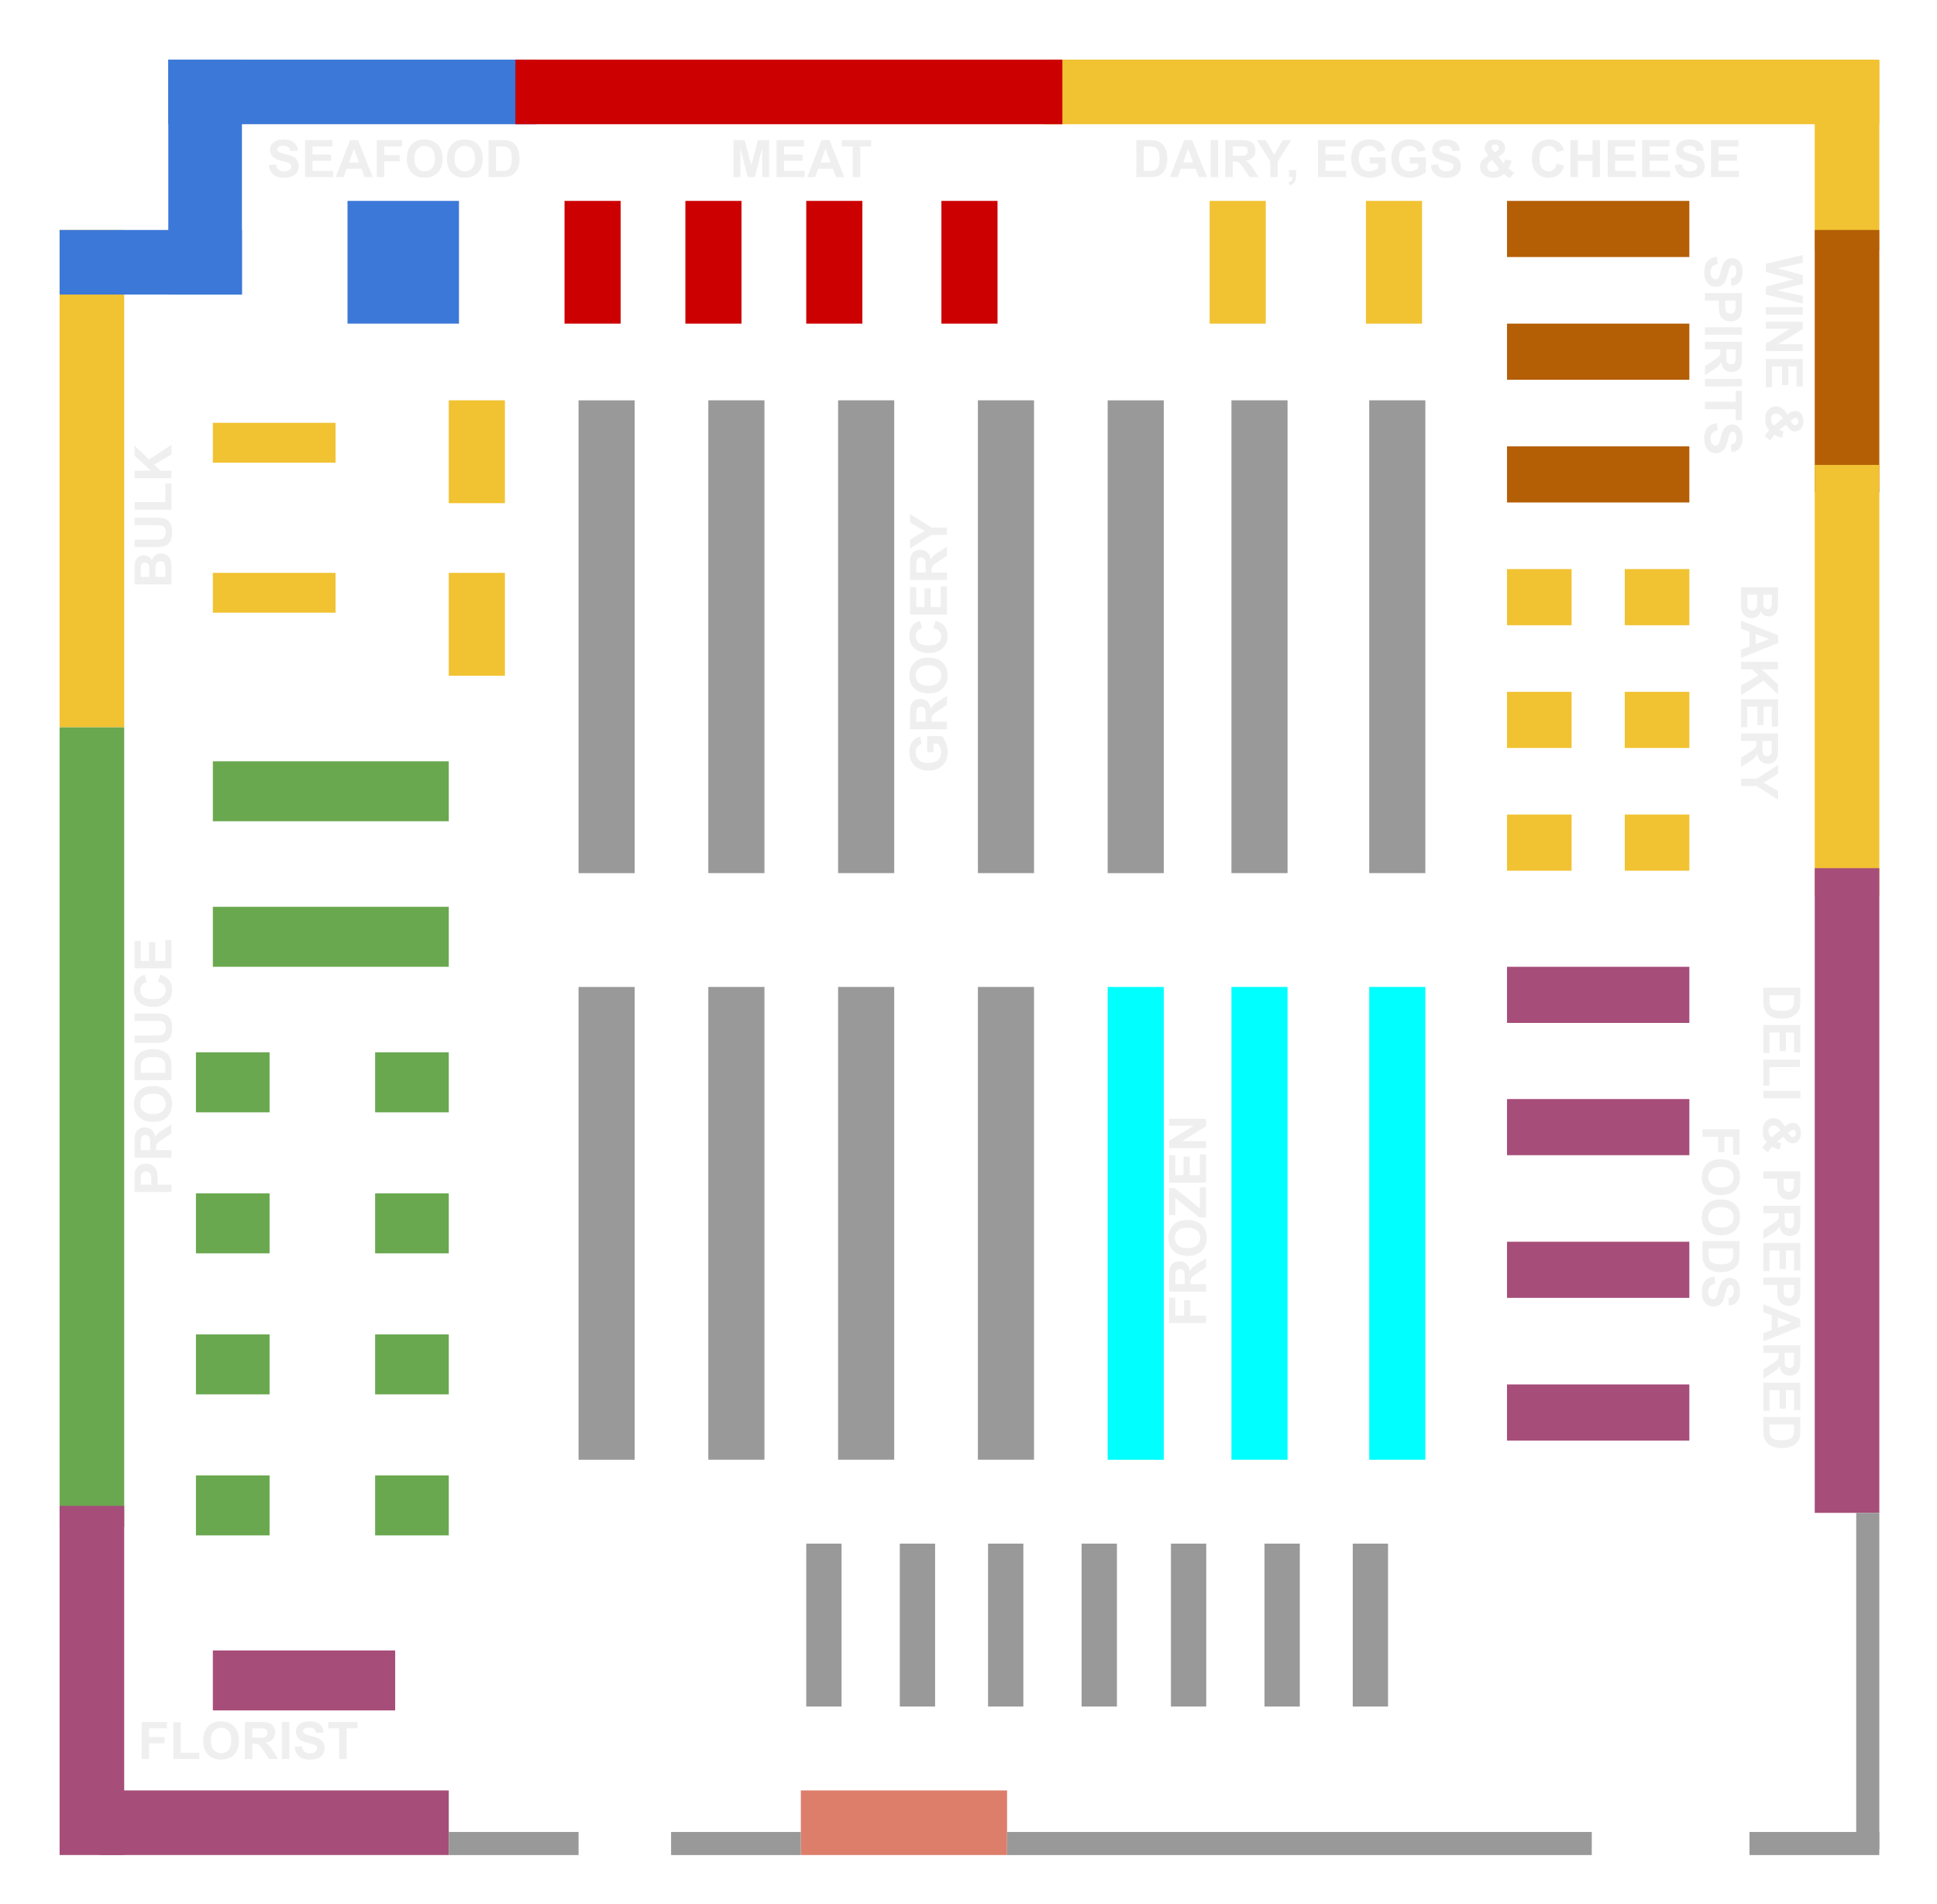 <svg xmlns="http://www.w3.org/2000/svg" xmlns:xlink="http://www.w3.org/1999/xlink" fill="none" stroke="none" stroke-linecap="square" stroke-miterlimit="10" version="1.1" viewBox="0.0 0.0 700.0 688.0">
    <defs>
        <style>
            ellipse { stroke: &apos;white&apos;; stroke-width: &apos;2&apos;; transition: fill .4s ease, opacity .4s ease; } ellipse:hover { fill: black; opacity: 0.5; }
        </style>
    </defs>
    <clipPath id="p.0">
        <path d="m0 0l700.0 0l0 688.0l-700.0 0l0 -688.0z" clip-rule="nonzero"/>
    </clipPath>
    <g clip-path="url(#p.0)">
        <path fill="#000000" fill-opacity="0.0" fill-rule="evenodd" d="m0 0l700.0 0l0 688.0l-700.0 0z" class="border"/>
        <path fill="#3c78d8" fill-rule="evenodd" d="m60.819 21.541l133.039 0l0 23.339l-133.039 0z" class="border"/>
        <path fill="#3c78d8" fill-rule="evenodd" d="m60.819 106.43l0 -84.882l26.614 0l0 84.882z" class="border"/>
        <path fill="#f1c232" fill-rule="evenodd" d="m21.541 262.814l0 -179.717l23.339 0l0 179.717z" class="border"/>
        <path fill="#3c78d8" fill-rule="evenodd" d="m21.541 83.092l65.89 0l0 23.339l-65.89 0z" class="border"/>
        <path fill="#6aa84f" fill-rule="evenodd" d="m21.541 551.698l0 -288.882l23.339 0l0 288.882z" class="border"/>
        <path fill="#a64d79" fill-rule="evenodd" d="m21.541 670.262l0 -126.173l23.339 0l0 126.173z" class="border"/>
        <path fill="#a64d79" fill-rule="evenodd" d="m36.008 646.924l126.173 0l0 23.339l-126.173 0z" class="border"/>
        <path fill="#f1c232" fill-rule="evenodd" d="m377.58 21.541l301.575 0l0 23.339l-301.575 0z" class="border"/>
        <path fill="#f1c232" fill-rule="evenodd" d="m679.155 22.168l0 68.346l-23.339 0l0 -68.346z" class="border"/>
        <path fill="#b45f06" fill-rule="evenodd" d="m679.155 83.092l0 94.835l-23.339 0l0 -94.835z" class="border"/>
        <path fill="#f1c232" fill-rule="evenodd" d="m679.155 167.982l0 155.654l-23.339 0l0 -155.654z" class="border"/>
        <path fill="#a64d79" fill-rule="evenodd" d="m679.155 313.69l0 232.945l-23.339 0l0 -232.945z" class="border"/>
        <path fill="#cc0000" fill-rule="evenodd" d="m186.257 21.541l197.669 0l0 23.339l-197.669 0z" class="border"/>
        <path fill="#dd7e6b" fill-rule="evenodd" d="m289.415 646.924l74.52 0l0 23.339l-74.52 0z" class="border"/>
        <path fill="#999999" fill-rule="evenodd" d="m162.181 661.932l46.898 0l0 8.346l-46.898 0z" class="border"/>
        <path fill="#999999" fill-rule="evenodd" d="m242.517 661.932l46.898 0l0 8.346l-46.898 0z" class="border"/>
        <path fill="#999999" fill-rule="evenodd" d="m363.934 661.932l211.307 0l0 8.346l-211.307 0z" class="border"/>
        <path fill="#999999" fill-rule="evenodd" d="m679.155 546.635l0 121.638l-8.346 0l0 -121.638z" class="border"/>
        <path fill="#999999" fill-rule="evenodd" d="m632.241 661.932l46.898 0l0 8.346l-46.898 0z" class="border"/>
        <path fill="#cc0000" fill-rule="evenodd" d="m204.011 116.934l0 -44.346l20.283 0l0 44.346z"/>
        <path fill="#cc0000" fill-rule="evenodd" d="m247.686 116.934l0 -44.346l20.283 0l0 44.346z"/>
        <path fill="#cc0000" fill-rule="evenodd" d="m291.362 116.934l0 -44.346l20.283 0l0 44.346z"/>
        <path fill="#cc0000" fill-rule="evenodd" d="m340.206 116.934l0 -44.346l20.283 0l0 44.346z"/>
        <path fill="#3c78d8" fill-rule="evenodd" d="m125.581 116.934l0 -44.346l40.283 0l0 44.346z"/>
        <path fill="#f1c232" fill-rule="evenodd" d="m76.921 152.777l44.346 0l0 14.394l-44.346 0z"/>
        <path fill="#f1c232" fill-rule="evenodd" d="m76.921 206.987l44.346 0l0 14.394l-44.346 0z"/>
        <path fill="#f1c232" fill-rule="evenodd" d="m182.465 144.643l0 37.165l-20.283 0l0 -37.165z"/>
        <path fill="#f1c232" fill-rule="evenodd" d="m182.465 206.987l0 37.165l-20.283 0l0 -37.165z"/>
        <path fill="#6aa84f" fill-rule="evenodd" d="m76.921 275.068l85.26 0l0 21.669l-85.26 0z"/>
        <path fill="#6aa84f" fill-rule="evenodd" d="m76.921 327.654l85.26 0l0 21.669l-85.26 0z"/>
        <path fill="#6aa84f" fill-rule="evenodd" d="m70.806 380.239l26.614 0l0 21.669l-26.614 0z"/>
        <path fill="#6aa84f" fill-rule="evenodd" d="m70.806 431.194l26.614 0l0 21.669l-26.614 0z"/>
        <path fill="#6aa84f" fill-rule="evenodd" d="m70.806 482.15l26.614 0l0 21.669l-26.614 0z"/>
        <path fill="#6aa84f" fill-rule="evenodd" d="m135.567 380.239l26.614 0l0 21.669l-26.614 0z"/>
        <path fill="#6aa84f" fill-rule="evenodd" d="m135.567 431.194l26.614 0l0 21.669l-26.614 0z"/>
        <path fill="#6aa84f" fill-rule="evenodd" d="m135.567 482.15l26.614 0l0 21.669l-26.614 0z"/>
        <path fill="#a64d79" fill-rule="evenodd" d="m76.921 596.341l65.89 0l0 21.669l-65.89 0z"/>
        <path fill="#6aa84f" fill-rule="evenodd" d="m70.806 533.105l26.614 0l0 21.669l-26.614 0z"/>
        <path fill="#6aa84f" fill-rule="evenodd" d="m135.567 533.105l26.614 0l0 21.669l-26.614 0z"/>
        <path fill="#f1c232" fill-rule="evenodd" d="m437.144 116.934l0 -44.346l20.283 0l0 44.346z"/>
        <path fill="#f1c232" fill-rule="evenodd" d="m493.622 116.934l0 -44.346l20.283 0l0 44.346z"/>
        <path fill="#b45f06" fill-rule="evenodd" d="m544.612 72.588l65.89 0l0 20.283l-65.89 0z"/>
        <path fill="#b45f06" fill-rule="evenodd" d="m544.613 116.934l65.89 0l0 20.283l-65.89 0z"/>
        <path fill="#b45f06" fill-rule="evenodd" d="m544.613 161.281l65.89 0l0 20.283l-65.89 0z"/>
        <path fill="#f1c232" fill-rule="evenodd" d="m544.611 205.627l23.339 0l0 20.283l-23.339 0z"/>
        <path fill="#f1c232" fill-rule="evenodd" d="m587.164 205.627l23.339 0l0 20.283l-23.339 0z"/>
        <path fill="#f1c232" fill-rule="evenodd" d="m544.609 249.974l23.339 0l0 20.283l-23.339 0z"/>
        <path fill="#f1c232" fill-rule="evenodd" d="m587.163 249.974l23.339 0l0 20.283l-23.339 0z"/>
        <path fill="#f1c232" fill-rule="evenodd" d="m544.609 294.32l23.339 0l0 20.283l-23.339 0z"/>
        <path fill="#f1c232" fill-rule="evenodd" d="m587.163 294.32l23.339 0l0 20.283l-23.339 0z"/>
        <path fill="#a64d79" fill-rule="evenodd" d="m544.613 349.323l65.89 0l0 20.283l-65.89 0z"/>
        <path fill="#a64d79" fill-rule="evenodd" d="m544.613 397.115l65.89 0l0 20.283l-65.89 0z"/>
        <path fill="#a64d79" fill-rule="evenodd" d="m544.61 448.672l65.89 0l0 20.283l-65.89 0z"/>
        <path fill="#a64d79" fill-rule="evenodd" d="m544.61 500.228l65.89 0l0 20.284l-65.89 0z"/>
        <path fill="#999999" fill-rule="evenodd" d="m209.079 315.491l0 -170.835l20.283 0l0 170.835z"/>
        <path fill="#999999" fill-rule="evenodd" d="m255.976 315.478l0 -170.835l20.283 0l0 170.835z"/>
        <path fill="#999999" fill-rule="evenodd" d="m302.874 315.478l0 -170.835l20.283 0l0 170.835z"/>
        <path fill="#999999" fill-rule="evenodd" d="m353.395 315.478l0 -170.835l20.283 0l0 170.835z"/>
        <path fill="#999999" fill-rule="evenodd" d="m400.294 315.491l0 -170.835l20.283 0l0 170.835z"/>
        <path fill="#999999" fill-rule="evenodd" d="m445.018 315.478l0 -170.835l20.283 0l0 170.835z"/>
        <path fill="#999999" fill-rule="evenodd" d="m494.814 315.478l0 -170.835l20.283 0l0 170.835z"/>
        <path fill="#999999" fill-rule="evenodd" d="m209.079 527.453l0 -170.835l20.283 0l0 170.835z"/>
        <path fill="#999999" fill-rule="evenodd" d="m255.976 527.44l0 -170.835l20.283 0l0 170.835z"/>
        <path fill="#999999" fill-rule="evenodd" d="m302.874 527.44l0 -170.835l20.283 0l0 170.835z"/>
        <path fill="#999999" fill-rule="evenodd" d="m353.395 527.44l0 -170.835l20.283 0l0 170.835z"/>
        <path fill="#00ffff" fill-rule="evenodd" d="m400.294 527.453l0 -170.835l20.283 0l0 170.835z"/>
        <path fill="#00ffff" fill-rule="evenodd" d="m445.018 527.44l0 -170.835l20.283 0l0 170.835z"/>
        <path fill="#00ffff" fill-rule="evenodd" d="m494.814 527.44l0 -170.835l20.283 0l0 170.835z"/>
        <path fill="#000000" fill-opacity="0.0" fill-rule="evenodd" d="m87.43 37.068l116.567 0l0 23.339l-116.567 0z"/>
        <path fill="#efefef" fill-rule="nonzero" d="m97.102 59.644l2.625 -0.25q0.234 1.312 0.953 1.938q0.734 0.609 1.969 0.609q1.297 0 1.953 -0.547q0.672 -0.547 0.672 -1.281q0 -0.484 -0.281 -0.812q-0.281 -0.328 -0.969 -0.578q-0.484 -0.156 -2.172 -0.578q-2.156 -0.547 -3.031 -1.328q-1.234 -1.094 -1.234 -2.688q0 -1.016 0.578 -1.906q0.578 -0.891 1.656 -1.344q1.094 -0.469 2.641 -0.469q2.516 0 3.781 1.109q1.281 1.094 1.344 2.938l-2.703 0.109q-0.172 -1.031 -0.75 -1.469q-0.562 -0.453 -1.703 -0.453q-1.172 0 -1.844 0.469q-0.422 0.312 -0.422 0.844q0 0.469 0.406 0.797q0.5 0.438 2.469 0.906q1.969 0.453 2.906 0.953q0.953 0.5 1.484 1.359q0.531 0.859 0.531 2.125q0 1.156 -0.641 2.156q-0.641 1.0 -1.812 1.484q-1.156 0.484 -2.891 0.484q-2.531 0 -3.891 -1.172q-1.359 -1.172 -1.625 -3.406zm13.131 4.344l0 -13.359l9.906 0l0 2.266l-7.219 0l0 2.953l6.719 0l0 2.25l-6.719 0l0 3.641l7.469 0l0 2.25l-10.156 0zm24.49 0l-2.938 0l-1.172 -3.031l-5.328 0l-1.109 3.031l-2.859 0l5.203 -13.359l2.844 0l5.359 13.359zm-4.969 -5.281l-1.844 -4.953l-1.797 4.953l3.641 0zm6.41 5.281l0 -13.359l9.156 0l0 2.266l-6.453 0l0 3.156l5.562 0l0 2.266l-5.562 0l0 5.672l-2.703 0zm10.833 -6.594q0 -2.047 0.609 -3.422q0.453 -1.031 1.234 -1.828q0.797 -0.812 1.734 -1.203q1.25 -0.531 2.875 -0.531q2.953 0 4.719 1.828q1.781 1.828 1.781 5.094q0 3.234 -1.766 5.062q-1.75 1.828 -4.688 1.828q-2.984 0 -4.75 -1.813q-1.75 -1.828 -1.75 -5.016zm2.781 -0.094q0 2.266 1.047 3.438q1.047 1.172 2.656 1.172q1.609 0 2.641 -1.156q1.047 -1.172 1.047 -3.484q0 -2.297 -1.016 -3.422q-1.0 -1.141 -2.672 -1.141q-1.672 0 -2.688 1.156q-1.016 1.141 -1.016 3.438zm11.73 0.094q0 -2.047 0.609 -3.422q0.453 -1.031 1.234 -1.828q0.797 -0.812 1.734 -1.203q1.25 -0.531 2.875 -0.531q2.953 0 4.719 1.828q1.781 1.828 1.781 5.094q0 3.234 -1.766 5.062q-1.75 1.828 -4.688 1.828q-2.984 0 -4.75 -1.813q-1.75 -1.828 -1.75 -5.016zm2.781 -0.094q0 2.266 1.047 3.438q1.047 1.172 2.656 1.172q1.609 0 2.641 -1.156q1.047 -1.172 1.047 -3.484q0 -2.297 -1.016 -3.422q-1.0 -1.141 -2.672 -1.141q-1.672 0 -2.688 1.156q-1.016 1.141 -1.016 3.438zm12.261 -6.672l4.938 0q1.656 0 2.531 0.266q1.188 0.344 2.016 1.234q0.844 0.875 1.281 2.156q0.438 1.281 0.438 3.156q0 1.641 -0.406 2.844q-0.5 1.453 -1.438 2.359q-0.703 0.672 -1.891 1.062q-0.891 0.281 -2.391 0.281l-5.078 0l0 -13.359zm2.703 2.266l0 8.844l2.016 0q1.125 0 1.625 -0.125q0.656 -0.172 1.078 -0.562q0.438 -0.391 0.703 -1.281q0.281 -0.906 0.281 -2.453q0 -1.547 -0.281 -2.375q-0.266 -0.828 -0.766 -1.281q-0.484 -0.469 -1.234 -0.641q-0.562 -0.125 -2.219 -0.125l-1.203 0z"/>
        <path fill="#000000" fill-opacity="0.0" fill-rule="evenodd" d="m254.731 37.067l116.567 0l0 23.339l-116.567 0z"/>
        <path fill="#efefef" fill-rule="nonzero" d="m265.059 63.987l0 -13.359l4.031 0l2.422 9.109l2.391 -9.109l4.047 0l0 13.359l-2.5 0l0 -10.516l-2.656 10.516l-2.594 0l-2.641 -10.516l0 10.516l-2.5 0zm15.572 0l0 -13.359l9.906 0l0 2.266l-7.219 0l0 2.953l6.719 0l0 2.25l-6.719 0l0 3.641l7.469 0l0 2.25l-10.156 0zm24.49 0l-2.938 0l-1.172 -3.031l-5.328 0l-1.109 3.031l-2.859 0l5.203 -13.359l2.844 0l5.359 13.359zm-4.969 -5.281l-1.844 -4.953l-1.797 4.953l3.641 0zm8.009 5.281l0 -11.094l-3.953 0l0 -2.266l10.609 0l0 2.266l-3.953 0l0 11.094l-2.703 0z"/>
        <path fill="#000000" fill-opacity="0.0" fill-rule="evenodd" d="m400.294 37.068l243.181 0l0 23.339l-243.181 0z"/>
        <path fill="#efefef" fill-rule="nonzero" d="m410.638 50.629l4.938 0q1.656 0 2.531 0.266q1.188 0.344 2.016 1.234q0.844 0.875 1.281 2.156q0.438 1.281 0.438 3.156q0 1.641 -0.406 2.844q-0.5 1.453 -1.438 2.359q-0.703 0.672 -1.891 1.062q-0.891 0.281 -2.391 0.281l-5.078 0l0 -13.359zm2.703 2.266l0 8.844l2.016 0q1.125 0 1.625 -0.125q0.656 -0.172 1.078 -0.562q0.438 -0.391 0.703 -1.281q0.281 -0.906 0.281 -2.453q0 -1.547 -0.281 -2.375q-0.266 -0.828 -0.766 -1.281q-0.484 -0.469 -1.234 -0.641q-0.562 -0.125 -2.219 -0.125l-1.203 0zm22.832 11.094l-2.938 0l-1.172 -3.031l-5.328 0l-1.109 3.031l-2.859 0l5.203 -13.359l2.844 0l5.359 13.359zm-4.969 -5.281l-1.844 -4.953l-1.797 4.953l3.641 0zm6.317 5.281l0 -13.359l2.688 0l0 13.359l-2.688 0zm5.261 0l0 -13.359l5.688 0q2.141 0 3.109 0.359q0.969 0.359 1.547 1.281q0.578 0.922 0.578 2.109q0 1.5 -0.891 2.484q-0.875 0.969 -2.625 1.234q0.875 0.5 1.438 1.125q0.578 0.609 1.531 2.156l1.641 2.609l-3.234 0l-1.938 -2.906q-1.047 -1.562 -1.438 -1.969q-0.375 -0.406 -0.812 -0.547q-0.422 -0.156 -1.344 -0.156l-0.547 0l0 5.578l-2.703 0zm2.703 -7.703l2.0 0q1.938 0 2.422 -0.156q0.484 -0.172 0.75 -0.578q0.281 -0.406 0.281 -1.0q0 -0.672 -0.359 -1.078q-0.359 -0.422 -1.016 -0.531q-0.328 -0.047 -1.969 -0.047l-2.109 0l0 3.391zm13.577 7.703l0 -5.625l-4.891 -7.734l3.172 0l3.141 5.281l3.078 -5.281l3.109 0l-4.922 7.75l0 5.609l-2.688 0zm6.796 -2.562l2.547 0l0 1.828q0 1.109 -0.188 1.75q-0.188 0.656 -0.719 1.156q-0.531 0.516 -1.359 0.812l-0.5 -1.062q0.781 -0.25 1.109 -0.703q0.328 -0.438 0.344 -1.219l-1.234 0l0 -2.562zm10.445 2.562l0 -13.359l9.906 0l0 2.266l-7.219 0l0 2.953l6.719 0l0 2.25l-6.719 0l0 3.641l7.469 0l0 2.25l-10.156 0zm18.647 -4.906l0 -2.25l5.812 0l0 5.312q-0.844 0.828 -2.453 1.453q-1.609 0.625 -3.25 0.625q-2.094 0 -3.656 -0.875q-1.562 -0.891 -2.344 -2.516q-0.781 -1.641 -0.781 -3.562q0 -2.094 0.875 -3.703q0.875 -1.625 2.562 -2.5q1.281 -0.656 3.203 -0.656q2.484 0 3.875 1.047q1.406 1.031 1.797 2.875l-2.672 0.5q-0.281 -0.984 -1.062 -1.547q-0.781 -0.578 -1.938 -0.578q-1.781 0 -2.828 1.125q-1.031 1.125 -1.031 3.328q0 2.375 1.047 3.562q1.062 1.188 2.781 1.188q0.844 0 1.688 -0.328q0.859 -0.328 1.469 -0.812l0 -1.688l-3.094 0zm14.511 0l0 -2.25l5.813 0l0 5.312q-0.844 0.828 -2.453 1.453q-1.609 0.625 -3.25 0.625q-2.094 0 -3.656 -0.875q-1.562 -0.891 -2.344 -2.516q-0.781 -1.641 -0.781 -3.562q0 -2.094 0.875 -3.703q0.875 -1.625 2.562 -2.5q1.281 -0.656 3.203 -0.656q2.484 0 3.875 1.047q1.406 1.031 1.797 2.875l-2.672 0.5q-0.281 -0.984 -1.063 -1.547q-0.781 -0.578 -1.938 -0.578q-1.781 0 -2.828 1.125q-1.031 1.125 -1.031 3.328q0 2.375 1.047 3.562q1.062 1.188 2.781 1.188q0.844 0 1.688 -0.328q0.859 -0.328 1.469 -0.812l0 -1.688l-3.094 0zm7.621 0.562l2.625 -0.25q0.234 1.312 0.953 1.938q0.734 0.609 1.969 0.609q1.297 0 1.953 -0.547q0.672 -0.547 0.672 -1.281q0 -0.484 -0.281 -0.812q-0.281 -0.328 -0.969 -0.578q-0.484 -0.156 -2.172 -0.578q-2.156 -0.547 -3.031 -1.328q-1.234 -1.094 -1.234 -2.688q0 -1.016 0.578 -1.906q0.578 -0.891 1.656 -1.344q1.094 -0.469 2.641 -0.469q2.516 0 3.781 1.109q1.281 1.094 1.344 2.938l-2.703 0.109q-0.172 -1.031 -0.75 -1.469q-0.562 -0.453 -1.703 -0.453q-1.172 0 -1.844 0.469q-0.422 0.312 -0.422 0.844q0 0.469 0.406 0.797q0.5 0.438 2.469 0.906q1.969 0.453 2.906 0.953q0.953 0.5 1.484 1.359q0.531 0.859 0.531 2.125q0 1.156 -0.641 2.156q-0.641 1.0 -1.812 1.484q-1.156 0.484 -2.891 0.484q-2.531 0 -3.891 -1.172q-1.359 -1.172 -1.625 -3.406zm30.127 2.719l-1.547 1.969q-1.141 -0.547 -2.188 -1.531q-0.812 0.734 -1.719 1.078q-0.906 0.344 -2.172 0.344q-2.5 0 -3.75 -1.406q-0.984 -1.078 -0.984 -2.484q0 -1.297 0.766 -2.312q0.766 -1.031 2.297 -1.781q-0.688 -0.812 -1.031 -1.547q-0.344 -0.734 -0.344 -1.391q0 -1.203 0.969 -2.047q0.969 -0.844 2.766 -0.844q1.734 0 2.703 0.891q0.969 0.875 0.969 2.141q0 0.812 -0.484 1.547q-0.469 0.734 -1.938 1.656l1.859 2.438q0.328 -0.578 0.562 -1.516l2.312 0.531q-0.344 1.219 -0.609 1.797q-0.25 0.562 -0.547 0.953q0.438 0.406 1.109 0.891q0.688 0.469 1.0 0.625zm-6.969 -7.266l0.688 -0.531q0.766 -0.594 0.766 -1.172q0 -0.5 -0.375 -0.844q-0.359 -0.344 -0.984 -0.344q-0.609 0 -0.969 0.312q-0.344 0.297 -0.344 0.703q0 0.469 0.594 1.141l0.625 0.734zm-1.0 2.781q-0.891 0.438 -1.328 1.078q-0.438 0.625 -0.438 1.281q0 0.828 0.547 1.359q0.547 0.516 1.453 0.516q0.609 0 1.156 -0.234q0.562 -0.234 1.219 -0.781l-2.609 -3.219zm23.359 1.203l2.609 0.828q-0.594 2.188 -2.0 3.25q-1.391 1.063 -3.547 1.063q-2.656 0 -4.375 -1.813q-1.703 -1.828 -1.703 -4.984q0 -3.328 1.719 -5.172q1.719 -1.844 4.516 -1.844q2.453 0 3.984 1.438q0.922 0.859 1.375 2.469l-2.672 0.641q-0.234 -1.047 -0.984 -1.641q-0.75 -0.609 -1.828 -0.609q-1.484 0 -2.422 1.078q-0.922 1.062 -0.922 3.438q0 2.531 0.906 3.609q0.922 1.078 2.375 1.078q1.078 0 1.844 -0.672q0.781 -0.688 1.125 -2.156zm4.926 4.906l0 -13.359l2.703 0l0 5.266l5.281 0l0 -5.266l2.703 0l0 13.359l-2.703 0l0 -5.844l-5.281 0l0 5.844l-2.703 0zm13.473 0l0 -13.359l9.906 0l0 2.266l-7.219 0l0 2.953l6.719 0l0 2.25l-6.719 0l0 3.641l7.469 0l0 2.25l-10.156 0zm12.444 0l0 -13.359l9.906 0l0 2.266l-7.219 0l0 2.953l6.719 0l0 2.25l-6.719 0l0 3.641l7.469 0l0 2.25l-10.156 0zm11.756 -4.344l2.625 -0.25q0.234 1.312 0.953 1.938q0.734 0.609 1.969 0.609q1.297 0 1.953 -0.547q0.672 -0.547 0.672 -1.281q0 -0.484 -0.281 -0.812q-0.281 -0.328 -0.969 -0.578q-0.484 -0.156 -2.172 -0.578q-2.156 -0.547 -3.031 -1.328q-1.234 -1.094 -1.234 -2.688q0 -1.016 0.578 -1.906q0.578 -0.891 1.656 -1.344q1.094 -0.469 2.641 -0.469q2.516 0 3.781 1.109q1.281 1.094 1.344 2.938l-2.703 0.109q-0.172 -1.031 -0.75 -1.469q-0.562 -0.453 -1.703 -0.453q-1.172 0 -1.844 0.469q-0.422 0.312 -0.422 0.844q0 0.469 0.406 0.797q0.5 0.438 2.469 0.906q1.969 0.453 2.906 0.953q0.953 0.5 1.484 1.359q0.531 0.859 0.531 2.125q0 1.156 -0.641 2.156q-0.641 1.0 -1.812 1.484q-1.156 0.484 -2.891 0.484q-2.531 0 -3.891 -1.172q-1.359 -1.172 -1.625 -3.406zm13.131 4.344l0 -13.359l9.906 0l0 2.266l-7.219 0l0 2.953l6.719 0l0 2.25l-6.719 0l0 3.641l7.469 0l0 2.25l-10.156 0z"/>
        <path fill="#000000" fill-opacity="0.0" fill-rule="evenodd" d="m35.055 221.508l0 -116.567l23.339 0l0 116.567z"/>
        <path fill="#efefef" fill-rule="nonzero" d="m48.616 211.149l0 -5.344q0 -1.594 0.141 -2.359q0.125 -0.781 0.547 -1.391q0.422 -0.625 1.125 -1.031q0.688 -0.406 1.547 -0.406q0.938 0 1.734 0.5q0.781 0.5 1.172 1.375q0.359 -1.219 1.219 -1.875q0.844 -0.656 2.0 -0.656q0.922 0 1.781 0.422q0.859 0.422 1.375 1.156q0.516 0.734 0.625 1.797q0.078 0.688 0.094 3.266l0 4.547l-13.359 0zm2.234 -2.703l3.078 0l0 -1.766q0 -1.578 -0.047 -1.953q-0.078 -0.703 -0.469 -1.094q-0.406 -0.406 -1.047 -0.406q-0.625 0 -1.0 0.344q-0.391 0.344 -0.484 1.016q-0.031 0.406 -0.031 2.312l0 1.547zm5.297 0l3.578 0l0 -2.5q0 -1.453 -0.078 -1.844q-0.109 -0.609 -0.531 -0.984q-0.422 -0.375 -1.141 -0.375q-0.594 0 -1.016 0.297q-0.422 0.281 -0.609 0.844q-0.203 0.547 -0.203 2.391l0 2.172zm-7.531 -10.754l0 -2.688l7.234 0q1.719 0 2.234 -0.109q0.828 -0.172 1.328 -0.812q0.484 -0.656 0.484 -1.781q0 -1.156 -0.469 -1.734q-0.469 -0.594 -1.141 -0.703q-0.688 -0.125 -2.281 -0.125l-7.391 0l0 -2.688l7.016 0q2.406 0 3.406 0.219q0.984 0.219 1.672 0.812q0.688 0.578 1.094 1.562q0.406 0.984 0.406 2.562q0 1.922 -0.438 2.906q-0.453 0.984 -1.156 1.562q-0.703 0.578 -1.484 0.75q-1.141 0.266 -3.391 0.266l-7.125 0zm13.359 -13.567l-13.25 0l0 -2.688l11.0 0l0 -6.703l2.25 0l0 9.391zm0 -11.349l-13.359 0l0 -2.703l5.938 0l-5.938 -5.438l0 -3.625l5.203 5.016l8.156 -5.297l0 3.484l-6.266 3.672l2.234 2.188l4.031 0l0 2.703z"/>
        <path fill="#000000" fill-opacity="0.0" fill-rule="evenodd" d="m35.055 441.081l0 -116.567l23.339 0l0 116.567z"/>
        <path fill="#efefef" fill-rule="nonzero" d="m61.975 430.722l-13.359 0l0 -4.328q0 -2.453 0.203 -3.203q0.297 -1.141 1.312 -1.922q1.0 -0.781 2.594 -0.781q1.234 0 2.078 0.453q0.828 0.453 1.312 1.141q0.469 0.688 0.625 1.391q0.203 0.969 0.203 2.797l0 1.766l5.031 0l0 2.688zm-11.094 -2.688l3.781 0l0 -1.484q0 -1.594 -0.203 -2.125q-0.203 -0.547 -0.656 -0.844q-0.453 -0.312 -1.031 -0.312q-0.734 0 -1.203 0.438q-0.484 0.422 -0.594 1.078q-0.094 0.484 -0.094 1.938l0 1.312zm11.094 -9.756l-13.359 0l0 -5.688q0 -2.141 0.359 -3.109q0.359 -0.969 1.281 -1.547q0.922 -0.578 2.109 -0.578q1.5 0 2.484 0.891q0.969 0.875 1.234 2.625q0.5 -0.875 1.125 -1.438q0.609 -0.578 2.156 -1.531l2.609 -1.641l0 3.234l-2.906 1.938q-1.562 1.047 -1.969 1.438q-0.406 0.375 -0.547 0.812q-0.156 0.422 -0.156 1.344l0 0.547l5.578 0l0 2.703zm-7.703 -2.703l0 -2.0q0 -1.938 -0.156 -2.422q-0.172 -0.484 -0.578 -0.75q-0.406 -0.281 -1.0 -0.281q-0.672 0 -1.078 0.359q-0.422 0.359 -0.531 1.016q-0.047 0.328 -0.047 1.969l0 2.109l3.391 0zm1.109 -10.223q-2.047 0 -3.422 -0.609q-1.031 -0.453 -1.828 -1.234q-0.812 -0.797 -1.203 -1.734q-0.531 -1.25 -0.531 -2.875q0 -2.953 1.828 -4.719q1.828 -1.781 5.094 -1.781q3.234 0 5.062 1.766q1.828 1.75 1.828 4.688q0 2.984 -1.812 4.75q-1.828 1.75 -5.016 1.75zm-0.094 -2.781q2.266 0 3.438 -1.047q1.172 -1.047 1.172 -2.656q0 -1.609 -1.156 -2.641q-1.172 -1.047 -3.484 -1.047q-2.297 0 -3.422 1.016q-1.141 1.0 -1.141 2.672q0 1.672 1.156 2.688q1.141 1.016 3.438 1.016zm-6.672 -12.261l0 -4.938q0 -1.656 0.266 -2.531q0.344 -1.188 1.234 -2.016q0.875 -0.844 2.156 -1.281q1.281 -0.438 3.156 -0.438q1.641 0 2.844 0.406q1.453 0.5 2.359 1.438q0.672 0.703 1.062 1.891q0.281 0.891 0.281 2.391l0 5.078l-13.359 0zm2.266 -2.703l8.844 0l0 -2.016q0 -1.125 -0.125 -1.625q-0.172 -0.656 -0.562 -1.078q-0.391 -0.438 -1.281 -0.703q-0.906 -0.281 -2.453 -0.281q-1.547 0 -2.375 0.281q-0.828 0.266 -1.281 0.766q-0.469 0.484 -0.641 1.234q-0.125 0.562 -0.125 2.219l0 1.203zm-2.266 -10.77l0 -2.688l7.234 0q1.719 0 2.234 -0.109q0.828 -0.172 1.328 -0.812q0.484 -0.656 0.484 -1.781q0 -1.156 -0.469 -1.734q-0.469 -0.594 -1.141 -0.703q-0.688 -0.125 -2.281 -0.125l-7.391 0l0 -2.688l7.016 0q2.406 0 3.406 0.219q0.984 0.219 1.672 0.812q0.688 0.578 1.094 1.562q0.406 0.984 0.406 2.562q0 1.922 -0.438 2.906q-0.453 0.984 -1.156 1.562q-0.703 0.578 -1.484 0.75q-1.141 0.266 -3.391 0.266l-7.125 0zm8.453 -22.035l0.828 -2.609q2.188 0.594 3.25 2.0q1.062 1.391 1.062 3.547q0 2.656 -1.812 4.375q-1.828 1.703 -4.984 1.703q-3.328 0 -5.172 -1.719q-1.844 -1.719 -1.844 -4.516q0 -2.453 1.438 -3.984q0.859 -0.922 2.469 -1.375l0.641 2.672q-1.047 0.234 -1.641 0.984q-0.609 0.75 -0.609 1.828q0 1.484 1.078 2.422q1.062 0.922 3.438 0.922q2.531 0 3.609 -0.906q1.078 -0.922 1.078 -2.375q0 -1.078 -0.672 -1.844q-0.688 -0.781 -2.156 -1.125zm4.906 -4.926l-13.359 0l0 -9.906l2.266 0l0 7.219l2.953 0l0 -6.719l2.25 0l0 6.719l3.641 0l0 -7.469l2.25 0l0 10.156z"/>
        <path fill="#000000" fill-opacity="0.0" fill-rule="evenodd" d="m40.811 608.643l116.567 0l0 23.339l-116.567 0z"/>
        <path fill="#efefef" fill-rule="nonzero" d="m51.186 635.563l0 -13.359l9.156 0l0 2.266l-6.453 0l0 3.156l5.562 0l0 2.266l-5.562 0l0 5.672l-2.703 0zm11.458 0l0 -13.25l2.687 0l0 11.0l6.703 0l0 2.25l-9.391 0zm10.771 -6.594q0 -2.047 0.609 -3.422q0.453 -1.031 1.234 -1.828q0.797 -0.812 1.734 -1.203q1.25 -0.531 2.875 -0.531q2.953 0 4.719 1.828q1.781 1.828 1.781 5.094q0 3.234 -1.766 5.062q-1.75 1.828 -4.688 1.828q-2.984 0 -4.75 -1.812q-1.75 -1.828 -1.75 -5.016zm2.781 -0.094q0 2.266 1.047 3.438q1.047 1.172 2.656 1.172q1.609 0 2.641 -1.156q1.047 -1.172 1.047 -3.484q0 -2.297 -1.016 -3.422q-1.0 -1.141 -2.672 -1.141q-1.672 0 -2.688 1.156q-1.016 1.141 -1.016 3.438zm12.277 6.688l0 -13.359l5.688 0q2.141 0 3.109 0.359q0.969 0.359 1.547 1.281q0.578 0.922 0.578 2.109q0 1.5 -0.891 2.484q-0.875 0.969 -2.625 1.234q0.875 0.5 1.438 1.125q0.578 0.609 1.531 2.156l1.641 2.609l-3.234 0l-1.938 -2.906q-1.047 -1.562 -1.438 -1.969q-0.375 -0.406 -0.812 -0.547q-0.422 -0.156 -1.344 -0.156l-0.547 0l0 5.578l-2.703 0zm2.703 -7.703l2.0 0q1.938 0 2.422 -0.156q0.484 -0.172 0.75 -0.578q0.281 -0.406 0.281 -1.0q0 -0.672 -0.359 -1.078q-0.359 -0.422 -1.016 -0.531q-0.328 -0.047 -1.969 -0.047l-2.109 0l0 3.391zm10.692 7.703l0 -13.359l2.688 0l0 13.359l-2.688 0zm4.574 -4.344l2.625 -0.25q0.234 1.312 0.953 1.938q0.734 0.609 1.969 0.609q1.297 0 1.953 -0.547q0.672 -0.547 0.672 -1.281q0 -0.484 -0.281 -0.812q-0.281 -0.328 -0.969 -0.578q-0.484 -0.156 -2.172 -0.578q-2.156 -0.547 -3.031 -1.328q-1.234 -1.094 -1.234 -2.688q0 -1.016 0.578 -1.906q0.578 -0.891 1.656 -1.344q1.094 -0.469 2.641 -0.469q2.516 0 3.781 1.109q1.281 1.094 1.344 2.938l-2.703 0.109q-0.172 -1.031 -0.75 -1.469q-0.562 -0.453 -1.703 -0.453q-1.172 0 -1.844 0.469q-0.422 0.312 -0.422 0.844q0 0.469 0.406 0.797q0.5 0.438 2.469 0.906q1.969 0.453 2.906 0.953q0.953 0.5 1.484 1.359q0.531 0.859 0.531 2.125q0 1.156 -0.641 2.156q-0.641 1.0 -1.812 1.484q-1.156 0.484 -2.891 0.484q-2.531 0 -3.891 -1.172q-1.359 -1.172 -1.625 -3.406zm16.131 4.344l0 -11.094l-3.953 0l0 -2.266l10.609 0l0 2.266l-3.953 0l0 11.094l-2.703 0z"/>
        <path fill="#000000" fill-opacity="0.0" fill-rule="evenodd" d="m411.709 488.446l0 -116.567l15.213 0l0 116.567z"/>
        <path fill="#efefef" fill-rule="nonzero" d="m435.841 478.071l-13.359 0l0 -9.156l2.266 0l0 6.453l3.156 0l0 -5.562l2.266 0l0 5.562l5.672 0l0 2.703zm0 -11.38l-13.359 0l0 -5.688q0 -2.141 0.359 -3.109q0.359 -0.969 1.281 -1.547q0.922 -0.578 2.109 -0.578q1.5 0 2.484 0.891q0.969 0.875 1.234 2.625q0.5 -0.875 1.125 -1.438q0.609 -0.578 2.156 -1.531l2.609 -1.641l0 3.234l-2.906 1.938q-1.562 1.047 -1.969 1.438q-0.406 0.375 -0.547 0.812q-0.156 0.422 -0.156 1.344l0 0.547l5.578 0l0 2.703zm-7.703 -2.703l0 -2.0q0 -1.938 -0.156 -2.422q-0.172 -0.484 -0.578 -0.75q-0.406 -0.281 -1.0 -0.281q-0.672 0 -1.078 0.359q-0.422 0.359 -0.531 1.016q-0.047 0.328 -0.047 1.969l0 2.109l3.391 0zm1.109 -10.223q-2.047 0 -3.422 -0.609q-1.031 -0.453 -1.828 -1.234q-0.812 -0.797 -1.203 -1.734q-0.531 -1.25 -0.531 -2.875q0 -2.953 1.828 -4.719q1.828 -1.781 5.094 -1.781q3.234 0 5.062 1.766q1.828 1.75 1.828 4.688q0 2.984 -1.812 4.75q-1.828 1.75 -5.016 1.75zm-0.094 -2.781q2.266 0 3.438 -1.047q1.172 -1.047 1.172 -2.656q0 -1.609 -1.156 -2.641q-1.172 -1.047 -3.484 -1.047q-2.297 0 -3.422 1.016q-1.141 1.0 -1.141 2.672q0 1.672 1.156 2.688q1.141 1.016 3.438 1.016zm6.688 -11.121l-2.438 0l-8.656 -7.016l0 6.219l-2.266 0l0 -9.766l2.094 0l9.016 7.312l0 -7.594l2.25 0l0 10.844zm0 -12.552l-13.359 0l0 -9.906l2.266 0l0 7.219l2.953 0l0 -6.719l2.25 0l0 6.719l3.641 0l0 -7.469l2.25 0l0 10.156zm0 -12.475l-13.359 0l0 -2.625l8.922 -5.453l-8.922 0l0 -2.516l13.359 0l0 2.703l-8.703 5.391l8.703 0l0 2.5z"/>
        <path fill="#000000" fill-opacity="0.0" fill-rule="evenodd" d="m315.301 288.344l0 -116.567l26.394 0l0 116.567z"/>
        <path fill="#efefef" fill-rule="nonzero" d="m337.315 271.781l-2.25 0l0 -5.812l5.312 0q0.828 0.844 1.453 2.453q0.625 1.609 0.625 3.25q0 2.094 -0.875 3.656q-0.891 1.562 -2.516 2.344q-1.641 0.781 -3.562 0.781q-2.094 0 -3.703 -0.875q-1.625 -0.875 -2.5 -2.562q-0.656 -1.281 -0.656 -3.203q0 -2.484 1.047 -3.875q1.031 -1.406 2.875 -1.797l0.5 2.672q-0.984 0.281 -1.547 1.062q-0.578 0.781 -0.578 1.938q0 1.781 1.125 2.828q1.125 1.031 3.328 1.031q2.375 0 3.562 -1.047q1.188 -1.062 1.188 -2.781q0 -0.844 -0.328 -1.688q-0.328 -0.859 -0.812 -1.469l-1.688 0l0 3.094zm4.906 -8.308l-13.359 0l0 -5.688q0 -2.141 0.359 -3.109q0.359 -0.969 1.281 -1.547q0.922 -0.578 2.109 -0.578q1.5 0 2.484 0.891q0.969 0.875 1.234 2.625q0.5 -0.875 1.125 -1.438q0.609 -0.578 2.156 -1.531l2.609 -1.641l0 3.234l-2.906 1.938q-1.562 1.047 -1.969 1.438q-0.406 0.375 -0.547 0.812q-0.156 0.422 -0.156 1.344l0 0.547l5.578 0l0 2.703zm-7.703 -2.703l0 -2.0q0 -1.938 -0.156 -2.422q-0.172 -0.484 -0.578 -0.75q-0.406 -0.281 -1.0 -0.281q-0.672 0 -1.078 0.359q-0.422 0.359 -0.531 1.016q-0.047 0.328 -0.047 1.969l0 2.109l3.391 0zm1.109 -10.223q-2.047 0 -3.422 -0.609q-1.031 -0.453 -1.828 -1.234q-0.812 -0.797 -1.203 -1.734q-0.531 -1.25 -0.531 -2.875q0 -2.953 1.828 -4.719q1.828 -1.781 5.094 -1.781q3.234 0 5.062 1.766q1.828 1.75 1.828 4.688q0 2.984 -1.812 4.75q-1.828 1.75 -5.016 1.75zm-0.094 -2.781q2.266 0 3.438 -1.047q1.172 -1.047 1.172 -2.656q0 -1.609 -1.156 -2.641q-1.172 -1.047 -3.484 -1.047q-2.297 0 -3.422 1.016q-1.141 1.0 -1.141 2.672q0 1.672 1.156 2.688q1.141 1.016 3.438 1.016zm1.781 -20.824l0.828 -2.609q2.188 0.594 3.25 2.0q1.062 1.391 1.062 3.547q0 2.656 -1.812 4.375q-1.828 1.703 -4.984 1.703q-3.328 0 -5.172 -1.719q-1.844 -1.719 -1.844 -4.516q0 -2.453 1.438 -3.984q0.859 -0.922 2.469 -1.375l0.641 2.672q-1.047 0.234 -1.641 0.984q-0.609 0.75 -0.609 1.828q0 1.484 1.078 2.422q1.062 0.922 3.438 0.922q2.531 0 3.609 -0.906q1.078 -0.922 1.078 -2.375q0 -1.078 -0.672 -1.844q-0.688 -0.781 -2.156 -1.125zm4.906 -4.926l-13.359 0l0 -9.906l2.266 0l0 7.219l2.953 0l0 -6.719l2.25 0l0 6.719l3.641 0l0 -7.469l2.25 0l0 10.156zm0 -12.444l-13.359 0l0 -5.688q0 -2.141 0.359 -3.109q0.359 -0.969 1.281 -1.547q0.922 -0.578 2.109 -0.578q1.5 0 2.484 0.891q0.969 0.875 1.234 2.625q0.5 -0.875 1.125 -1.438q0.609 -0.578 2.156 -1.531l2.609 -1.641l0 3.234l-2.906 1.938q-1.562 1.047 -1.969 1.438q-0.406 0.375 -0.547 0.812q-0.156 0.422 -0.156 1.344l0 0.547l5.578 0l0 2.703zm-7.703 -2.703l0 -2.0q0 -1.938 -0.156 -2.422q-0.172 -0.484 -0.578 -0.75q-0.406 -0.281 -1.0 -0.281q-0.672 0 -1.078 0.359q-0.422 0.359 -0.531 1.016q-0.047 0.328 -0.047 1.969l0 2.109l3.391 0zm7.703 -13.577l-5.625 0l-7.734 4.891l0 -3.172l5.281 -3.141l-5.281 -3.078l0 -3.109l7.75 4.922l5.609 0l0 2.688z"/>
        <path fill="#000000" fill-opacity="0.0" fill-rule="evenodd" d="m656.114 201.831l0 116.567l-26.394 0l0 -116.567z"/>
        <path fill="#efefef" fill-rule="nonzero" d="m642.553 212.19l0 5.344q0 1.594 -0.141 2.359q-0.125 0.781 -0.547 1.391q-0.422 0.625 -1.125 1.031q-0.688 0.406 -1.547 0.406q-0.938 0 -1.734 -0.5q-0.781 -0.5 -1.172 -1.375q-0.359 1.219 -1.219 1.875q-0.844 0.656 -2.0 0.656q-0.922 0 -1.781 -0.422q-0.859 -0.422 -1.375 -1.156q-0.516 -0.734 -0.625 -1.797q-0.078 -0.688 -0.094 -3.266l0 -4.547l13.359 0zm-2.234 2.703l-3.078 0l0 1.766q0 1.578 0.047 1.953q0.078 0.703 0.469 1.094q0.406 0.406 1.047 0.406q0.625 0 1.0 -0.344q0.391 -0.344 0.484 -1.016q0.031 -0.406 0.031 -2.312l0 -1.547zm-5.297 0l-3.578 0l0 2.5q0 1.453 0.078 1.844q0.109 0.609 0.531 0.984q0.422 0.375 1.141 0.375q0.594 0 1.016 -0.297q0.422 -0.281 0.609 -0.844q0.203 -0.547 0.203 -2.391l0 -2.172zm-5.828 22.817l0 -2.938l3.031 -1.172l0 -5.328l-3.031 -1.109l0 -2.859l13.359 5.203l0 2.844l-13.359 5.359zm5.281 -4.969l4.953 -1.844l-4.953 -1.797l0 3.641zm-5.281 6.426l13.359 0l0 2.703l-5.938 0l5.938 5.438l0 3.625l-5.203 -5.016l-8.156 5.297l0 -3.484l6.266 -3.672l-2.234 -2.188l-4.031 0l0 -2.703zm0 13.442l13.359 0l0 9.906l-2.266 0l0 -7.219l-2.953 0l0 6.719l-2.25 0l0 -6.719l-3.641 0l0 7.469l-2.25 0l0 -10.156zm0 12.444l13.359 0l0 5.688q0 2.141 -0.359 3.109q-0.359 0.969 -1.281 1.547q-0.922 0.578 -2.109 0.578q-1.5 0 -2.484 -0.891q-0.969 -0.875 -1.234 -2.625q-0.5 0.875 -1.125 1.438q-0.609 0.578 -2.156 1.531l-2.609 1.641l0 -3.234l2.906 -1.938q1.562 -1.047 1.969 -1.438q0.406 -0.375 0.547 -0.812q0.156 -0.422 0.156 -1.344l0 -0.547l-5.578 0l0 -2.703zm7.703 2.703l0 2.0q0 1.938 0.156 2.422q0.172 0.484 0.578 0.75q0.406 0.281 1.0 0.281q0.672 0 1.078 -0.359q0.422 -0.359 0.531 -1.016q0.047 -0.328 0.047 -1.969l0 -2.109l-3.391 0zm-7.703 13.577l5.625 0l7.734 -4.891l0 3.172l-5.281 3.141l5.281 3.078l0 3.109l-7.75 -4.922l-5.609 0l0 -2.688z"/>
        <path fill="#000000" fill-opacity="0.0" fill-rule="evenodd" d="m665.055 83.092l0 134.646l-23.843 0l0 -134.646z"/>
        <path fill="#efefef" fill-rule="nonzero" d="m638.135 95.342l13.359 -3.188l0 2.766l-9.172 2.016l9.172 2.438l0 3.203l-9.328 2.344l9.328 2.047l0 2.719l-13.359 -3.25l0 -2.859l9.984 -2.656l-9.984 -2.656l0 -2.922zm0 15.64l13.359 0l0 2.688l-13.359 0l0 -2.688zm0 5.293l13.359 0l0 2.625l-8.922 5.453l8.922 0l0 2.516l-13.359 0l0 -2.703l8.703 -5.391l-8.703 0l0 -2.5zm0 13.442l13.359 0l0 9.906l-2.266 0l0 -7.219l-2.953 0l0 6.719l-2.25 0l0 -6.719l-3.641 0l0 7.469l-2.25 0l0 -10.156zm1.625 29.439l-1.969 -1.547q0.547 -1.141 1.531 -2.188q-0.734 -0.812 -1.078 -1.719q-0.344 -0.906 -0.344 -2.172q0 -2.5 1.406 -3.75q1.078 -0.984 2.484 -0.984q1.297 0 2.312 0.766q1.031 0.766 1.781 2.297q0.812 -0.688 1.547 -1.031q0.734 -0.344 1.391 -0.344q1.203 0 2.047 0.969q0.844 0.969 0.844 2.766q0 1.734 -0.891 2.703q-0.875 0.969 -2.141 0.969q-0.812 0 -1.547 -0.484q-0.734 -0.469 -1.656 -1.938l-2.438 1.859q0.578 0.328 1.516 0.562l-0.531 2.312q-1.219 -0.344 -1.797 -0.609q-0.562 -0.25 -0.953 -0.547q-0.406 0.438 -0.891 1.109q-0.469 0.688 -0.625 1.0zm7.266 -6.969l0.531 0.688q0.594 0.766 1.172 0.766q0.5 0 0.844 -0.375q0.344 -0.359 0.344 -0.984q0 -0.609 -0.312 -0.969q-0.297 -0.344 -0.703 -0.344q-0.469 0 -1.141 0.594l-0.734 0.625zm-2.781 -1.0q-0.438 -0.891 -1.078 -1.328q-0.625 -0.438 -1.281 -0.438q-0.828 0 -1.359 0.547q-0.516 0.547 -0.516 1.453q0 0.609 0.234 1.156q0.234 0.562 0.781 1.219l3.219 -2.609z"/>
        <path fill="#efefef" fill-rule="nonzero" d="m620.479 92.764l0.25 2.625q-1.312 0.234 -1.938 0.953q-0.609 0.734 -0.609 1.969q0 1.297 0.547 1.953q0.547 0.672 1.281 0.672q0.484 0 0.812 -0.281q0.328 -0.281 0.578 -0.969q0.156 -0.484 0.578 -2.172q0.547 -2.156 1.328 -3.031q1.094 -1.234 2.688 -1.234q1.016 0 1.906 0.578q0.891 0.578 1.344 1.656q0.469 1.094 0.469 2.641q0 2.516 -1.109 3.781q-1.094 1.281 -2.938 1.344l-0.109 -2.703q1.031 -0.172 1.469 -0.75q0.453 -0.562 0.453 -1.703q0 -1.172 -0.469 -1.844q-0.312 -0.422 -0.844 -0.422q-0.469 0 -0.797 0.406q-0.438 0.5 -0.906 2.469q-0.453 1.969 -0.953 2.906q-0.5 0.953 -1.359 1.484q-0.859 0.531 -2.125 0.531q-1.156 0 -2.156 -0.641q-1.0 -0.641 -1.484 -1.812q-0.484 -1.156 -0.484 -2.891q0 -2.531 1.172 -3.891q1.172 -1.359 3.406 -1.625zm-4.344 13.131l13.359 0l0 4.328q0 2.453 -0.203 3.203q-0.297 1.141 -1.312 1.922q-1.0 0.781 -2.594 0.781q-1.234 0 -2.078 -0.453q-0.828 -0.453 -1.312 -1.141q-0.469 -0.688 -0.625 -1.391q-0.203 -0.969 -0.203 -2.797l0 -1.766l-5.031 0l0 -2.688zm11.094 2.688l-3.781 0l0 1.484q0 1.594 0.203 2.125q0.203 0.547 0.656 0.844q0.453 0.312 1.031 0.312q0.734 0 1.203 -0.438q0.484 -0.422 0.594 -1.078q0.094 -0.484 0.094 -1.938l0 -1.312zm-11.094 9.678l13.359 0l0 2.688l-13.359 0l0 -2.688zm0 5.261l13.359 0l0 5.687q0 2.141 -0.359 3.109q-0.359 0.969 -1.281 1.547q-0.922 0.578 -2.109 0.578q-1.5 0 -2.484 -0.891q-0.969 -0.875 -1.234 -2.625q-0.5 0.875 -1.125 1.438q-0.609 0.578 -2.156 1.531l-2.609 1.641l0 -3.234l2.906 -1.938q1.562 -1.047 1.969 -1.438q0.406 -0.375 0.547 -0.812q0.156 -0.422 0.156 -1.344l0 -0.547l-5.578 0l0 -2.703zm7.703 2.703l0 2q0 1.938 0.156 2.422q0.172 0.484 0.578 0.75q0.406 0.281 1.0 0.281q0.672 0 1.078 -0.359q0.422 -0.359 0.531 -1.016q0.047 -0.328 0.047 -1.969l0 -2.109l-3.391 0zm-7.703 10.692l13.359 0l0 2.688l-13.359 0l0 -2.688zm0 8.261l11.094 0l0 -3.953l2.266 0l0 10.609l-2.266 0l0 -3.953l-11.094 0l0 -2.703zm4.344 7.708l0.25 2.625q-1.312 0.234 -1.938 0.953q-0.609 0.734 -0.609 1.969q0 1.297 0.547 1.953q0.547 0.672 1.281 0.672q0.484 0 0.812 -0.281q0.328 -0.281 0.578 -0.969q0.156 -0.484 0.578 -2.172q0.547 -2.156 1.328 -3.031q1.094 -1.234 2.688 -1.234q1.016 0 1.906 0.578q0.891 0.578 1.344 1.656q0.469 1.094 0.469 2.641q0 2.516 -1.109 3.781q-1.094 1.281 -2.938 1.344l-0.109 -2.703q1.031 -0.172 1.469 -0.75q0.453 -0.562 0.453 -1.703q0 -1.172 -0.469 -1.844q-0.312 -0.422 -0.844 -0.422q-0.469 0 -0.797 0.406q-0.438 0.5 -0.906 2.469q-0.453 1.969 -0.953 2.906q-0.5 0.953 -1.359 1.484q-0.859 0.531 -2.125 0.531q-1.156 0 -2.156 -0.641q-1.0 -0.641 -1.484 -1.812q-0.484 -1.156 -0.484 -2.891q0 -2.531 1.172 -3.891q1.172 -1.359 3.406 -1.625z"/>
        <path fill="#000000" fill-opacity="0.0" fill-rule="evenodd" d="m646.357 338.591l0 202.488l-26.394 0l0 -202.488z"/>
        <path fill="#efefef" fill-rule="nonzero" d="m650.6 356.87l0 4.938q0 1.656 -0.266 2.531q-0.344 1.188 -1.234 2.016q-0.875 0.844 -2.156 1.281q-1.281 0.438 -3.156 0.438q-1.641 0 -2.844 -0.406q-1.453 -0.5 -2.359 -1.438q-0.672 -0.703 -1.062 -1.891q-0.281 -0.891 -0.281 -2.391l0 -5.078l13.359 0zm-2.266 2.703l-8.844 0l0 2.016q0 1.125 0.125 1.625q0.172 0.656 0.562 1.078q0.391 0.438 1.281 0.703q0.906 0.281 2.453 0.281q1.547 0 2.375 -0.281q0.828 -0.266 1.281 -0.766q0.469 -0.484 0.641 -1.234q0.125 -0.562 0.125 -2.219l0 -1.203zm-11.094 10.785l13.359 0l0 9.906l-2.266 0l0 -7.219l-2.953 0l0 6.719l-2.25 0l0 -6.719l-3.641 0l0 7.469l-2.25 0l0 -10.156zm0 12.522l13.25 0l0 2.688l-11.0 0l0 6.703l-2.25 0l0 -9.391zm0 11.24l13.359 0l0 2.688l-13.359 0l0 -2.688zm1.625 22.257l-1.969 -1.547q0.547 -1.141 1.531 -2.188q-0.734 -0.812 -1.078 -1.719q-0.344 -0.906 -0.344 -2.172q0 -2.5 1.406 -3.75q1.078 -0.984 2.484 -0.984q1.297 0 2.312 0.766q1.031 0.766 1.781 2.297q0.812 -0.688 1.547 -1.031q0.734 -0.344 1.391 -0.344q1.203 0 2.047 0.969q0.844 0.969 0.844 2.766q0 1.734 -0.891 2.703q-0.875 0.969 -2.141 0.969q-0.812 0 -1.547 -0.484q-0.734 -0.469 -1.656 -1.938l-2.438 1.859q0.578 0.328 1.516 0.562l-0.531 2.312q-1.219 -0.344 -1.797 -0.609q-0.562 -0.25 -0.953 -0.547q-0.406 0.438 -0.891 1.109q-0.469 0.688 -0.625 1.0zm7.266 -6.969l0.531 0.688q0.594 0.766 1.172 0.766q0.5 0 0.844 -0.375q0.344 -0.359 0.344 -0.984q0 -0.609 -0.312 -0.969q-0.297 -0.344 -0.703 -0.344q-0.469 0 -1.141 0.594l-0.734 0.625zm-2.781 -1.0q-0.438 -0.891 -1.078 -1.328q-0.625 -0.438 -1.281 -0.438q-0.828 0 -1.359 0.547q-0.516 0.547 -0.516 1.453q0 0.609 0.234 1.156q0.234 0.562 0.781 1.219l3.219 -2.609zm-6.109 14.812l13.359 0l0 4.328q0 2.453 -0.203 3.203q-0.297 1.141 -1.312 1.922q-1.0 0.781 -2.594 0.781q-1.234 0 -2.078 -0.453q-0.828 -0.453 -1.312 -1.141q-0.469 -0.688 -0.625 -1.391q-0.203 -0.969 -0.203 -2.797l0 -1.766l-5.031 0l0 -2.688zm11.094 2.688l-3.781 0l0 1.484q0 1.594 0.203 2.125q0.203 0.547 0.656 0.844q0.453 0.312 1.031 0.312q0.734 0 1.203 -0.438q0.484 -0.422 0.594 -1.078q0.094 -0.484 0.094 -1.938l0 -1.312zm-11.094 9.756l13.359 0l0 5.688q0 2.141 -0.359 3.109q-0.359 0.969 -1.281 1.547q-0.922 0.578 -2.109 0.578q-1.5 0 -2.484 -0.891q-0.969 -0.875 -1.234 -2.625q-0.5 0.875 -1.125 1.438q-0.609 0.578 -2.156 1.531l-2.609 1.641l0 -3.234l2.906 -1.938q1.562 -1.047 1.969 -1.438q0.406 -0.375 0.547 -0.812q0.156 -0.422 0.156 -1.344l0 -0.547l-5.578 0l0 -2.703zm7.703 2.703l0 2.0q0 1.938 0.156 2.422q0.172 0.484 0.578 0.75q0.406 0.281 1.0 0.281q0.672 0 1.078 -0.359q0.422 -0.359 0.531 -1.016q0.047 -0.328 0.047 -1.969l0 -2.109l-3.391 0zm-7.703 10.77l13.359 0l0 9.906l-2.266 0l0 -7.219l-2.953 0l0 6.719l-2.25 0l0 -6.719l-3.641 0l0 7.469l-2.25 0l0 -10.156zm0 12.444l13.359 0l0 4.328q0 2.453 -0.203 3.203q-0.297 1.141 -1.312 1.922q-1.0 0.781 -2.594 0.781q-1.234 0 -2.078 -0.453q-0.828 -0.453 -1.312 -1.141q-0.469 -0.688 -0.625 -1.391q-0.203 -0.969 -0.203 -2.797l0 -1.766l-5.031 0l0 -2.688zm11.094 2.688l-3.781 0l0 1.484q0 1.594 0.203 2.125q0.203 0.547 0.656 0.844q0.453 0.312 1.031 0.312q0.734 0 1.203 -0.438q0.484 -0.422 0.594 -1.078q0.094 -0.484 0.094 -1.937l0 -1.312zm-11.094 20.418l0 -2.938l3.031 -1.172l0 -5.328l-3.031 -1.109l0 -2.859l13.359 5.203l0 2.844l-13.359 5.359zm5.281 -4.969l4.953 -1.844l-4.953 -1.797l0 3.641zm-5.281 6.395l13.359 0l0 5.688q0 2.141 -0.359 3.109q-0.359 0.969 -1.281 1.547q-0.922 0.578 -2.109 0.578q-1.5 0 -2.484 -0.891q-0.969 -0.875 -1.234 -2.625q-0.5 0.875 -1.125 1.438q-0.609 0.578 -2.156 1.531l-2.609 1.641l0 -3.234l2.906 -1.938q1.562 -1.047 1.969 -1.438q0.406 -0.375 0.547 -0.812q0.156 -0.422 0.156 -1.344l0 -0.547l-5.578 0l0 -2.703zm7.703 2.703l0 2.0q0 1.938 0.156 2.422q0.172 0.484 0.578 0.75q0.406 0.281 1.0 0.281q0.672 0 1.078 -0.359q0.422 -0.359 0.531 -1.016q0.047 -0.328 0.047 -1.969l0 -2.109l-3.391 0zm-7.703 10.77l13.359 0l0 9.906l-2.266 0l0 -7.219l-2.953 0l0 6.719l-2.25 0l0 -6.719l-3.641 0l0 7.469l-2.25 0l0 -10.156zm13.359 12.428l0 4.938q0 1.656 -0.266 2.531q-0.344 1.188 -1.234 2.016q-0.875 0.844 -2.156 1.281q-1.281 0.438 -3.156 0.438q-1.641 0 -2.844 -0.406q-1.453 -0.5 -2.359 -1.438q-0.672 -0.703 -1.062 -1.891q-0.281 -0.891 -0.281 -2.391l0 -5.078l13.359 0zm-2.266 2.703l-8.844 0l0 2.016q0 1.125 0.125 1.625q0.172 0.656 0.562 1.078q0.391 0.438 1.281 0.703q0.906 0.281 2.453 0.281q1.547 0 2.375 -0.281q0.828 -0.266 1.281 -0.766q0.469 -0.484 0.641 -1.234q0.125 -0.562 0.125 -2.219l0 -1.203z"/>
        <path fill="#efefef" fill-rule="nonzero" d="m615.24 408.042l13.359 0l0 9.156l-2.266 0l0 -6.453l-3.156 0l0 5.562l-2.266 0l0 -5.562l-5.672 0l0 -2.703zm6.594 10.833q2.047 0 3.422 0.609q1.031 0.453 1.828 1.234q0.812 0.797 1.203 1.734q0.531 1.25 0.531 2.875q0 2.953 -1.828 4.719q-1.828 1.781 -5.094 1.781q-3.234 0 -5.062 -1.766q-1.828 -1.75 -1.828 -4.688q0 -2.984 1.812 -4.75q1.828 -1.75 5.016 -1.75zm0.094 2.781q-2.266 0 -3.438 1.047q-1.172 1.047 -1.172 2.656q0 1.609 1.156 2.641q1.172 1.047 3.484 1.047q2.297 0 3.422 -1.016q1.141 -1.0 1.141 -2.672q0 -1.672 -1.156 -2.688q-1.141 -1.016 -3.438 -1.016zm-0.094 11.73q2.047 0 3.422 0.609q1.031 0.453 1.828 1.234q0.812 0.797 1.203 1.734q0.531 1.25 0.531 2.875q0 2.953 -1.828 4.719q-1.828 1.781 -5.094 1.781q-3.234 0 -5.062 -1.766q-1.828 -1.75 -1.828 -4.688q0 -2.984 1.812 -4.75q1.828 -1.75 5.016 -1.75zm0.094 2.781q-2.266 0 -3.438 1.047q-1.172 1.047 -1.172 2.656q0 1.609 1.156 2.641q1.172 1.047 3.484 1.047q2.297 0 3.422 -1.016q1.141 -1.0 1.141 -2.672q0 -1.672 -1.156 -2.688q-1.141 -1.016 -3.438 -1.016zm6.672 12.261l0 4.938q0 1.656 -0.266 2.531q-0.344 1.188 -1.234 2.016q-0.875 0.844 -2.156 1.281q-1.281 0.438 -3.156 0.438q-1.641 0 -2.844 -0.406q-1.453 -0.5 -2.359 -1.438q-0.672 -0.703 -1.062 -1.891q-0.281 -0.891 -0.281 -2.391l0 -5.078l13.359 0zm-2.266 2.703l-8.844 0l0 2.016q0 1.125 0.125 1.625q0.172 0.656 0.562 1.078q0.391 0.438 1.281 0.703q0.906 0.281 2.453 0.281q1.547 0 2.375 -0.281q0.828 -0.266 1.281 -0.766q0.469 -0.484 0.641 -1.234q0.125 -0.562 0.125 -2.219l0 -1.203zm-6.75 10.098l0.25 2.625q-1.312 0.234 -1.938 0.953q-0.609 0.734 -0.609 1.969q0 1.297 0.547 1.953q0.547 0.672 1.281 0.672q0.484 0 0.812 -0.281q0.328 -0.281 0.578 -0.969q0.156 -0.484 0.578 -2.172q0.547 -2.156 1.328 -3.031q1.094 -1.234 2.688 -1.234q1.016 0 1.906 0.578q0.891 0.578 1.344 1.656q0.469 1.094 0.469 2.641q0 2.516 -1.109 3.781q-1.094 1.281 -2.938 1.344l-0.109 -2.703q1.031 -0.172 1.469 -0.75q0.453 -0.562 0.453 -1.703q0 -1.172 -0.469 -1.844q-0.312 -0.422 -0.844 -0.422q-0.469 0 -0.797 0.406q-0.438 0.5 -0.906 2.469q-0.453 1.969 -0.953 2.906q-0.5 0.953 -1.359 1.484q-0.859 0.531 -2.125 0.531q-1.156 0 -2.156 -0.641q-1.0 -0.641 -1.484 -1.812q-0.484 -1.156 -0.484 -2.891q0 -2.531 1.172 -3.891q1.172 -1.359 3.406 -1.625z"/>
        <path fill="#999999" fill-rule="evenodd" d="m291.362 616.614l0 -58.866l12.756 0l0 58.866z"/>
        <path fill="#999999" fill-rule="evenodd" d="m325.176 616.614l0 -58.866l12.756 0l0 58.866z"/>
        <path fill="#999999" fill-rule="evenodd" d="m357.066 616.614l0 -58.866l12.756 0l0 58.866z"/>
        <path fill="#999999" fill-rule="evenodd" d="m390.879 616.614l0 -58.866l12.756 0l0 58.866z"/>
        <path fill="#999999" fill-rule="evenodd" d="m423.157 616.614l0 -58.866l12.756 0l0 58.866z"/>
        <path fill="#999999" fill-rule="evenodd" d="m456.971 616.614l0 -58.866l12.756 0l0 58.866z"/>
        <path fill="#999999" fill-rule="evenodd" d="m488.861 616.614l0 -58.866l12.756 0l0 58.866z"/>
    </g>
</svg>
